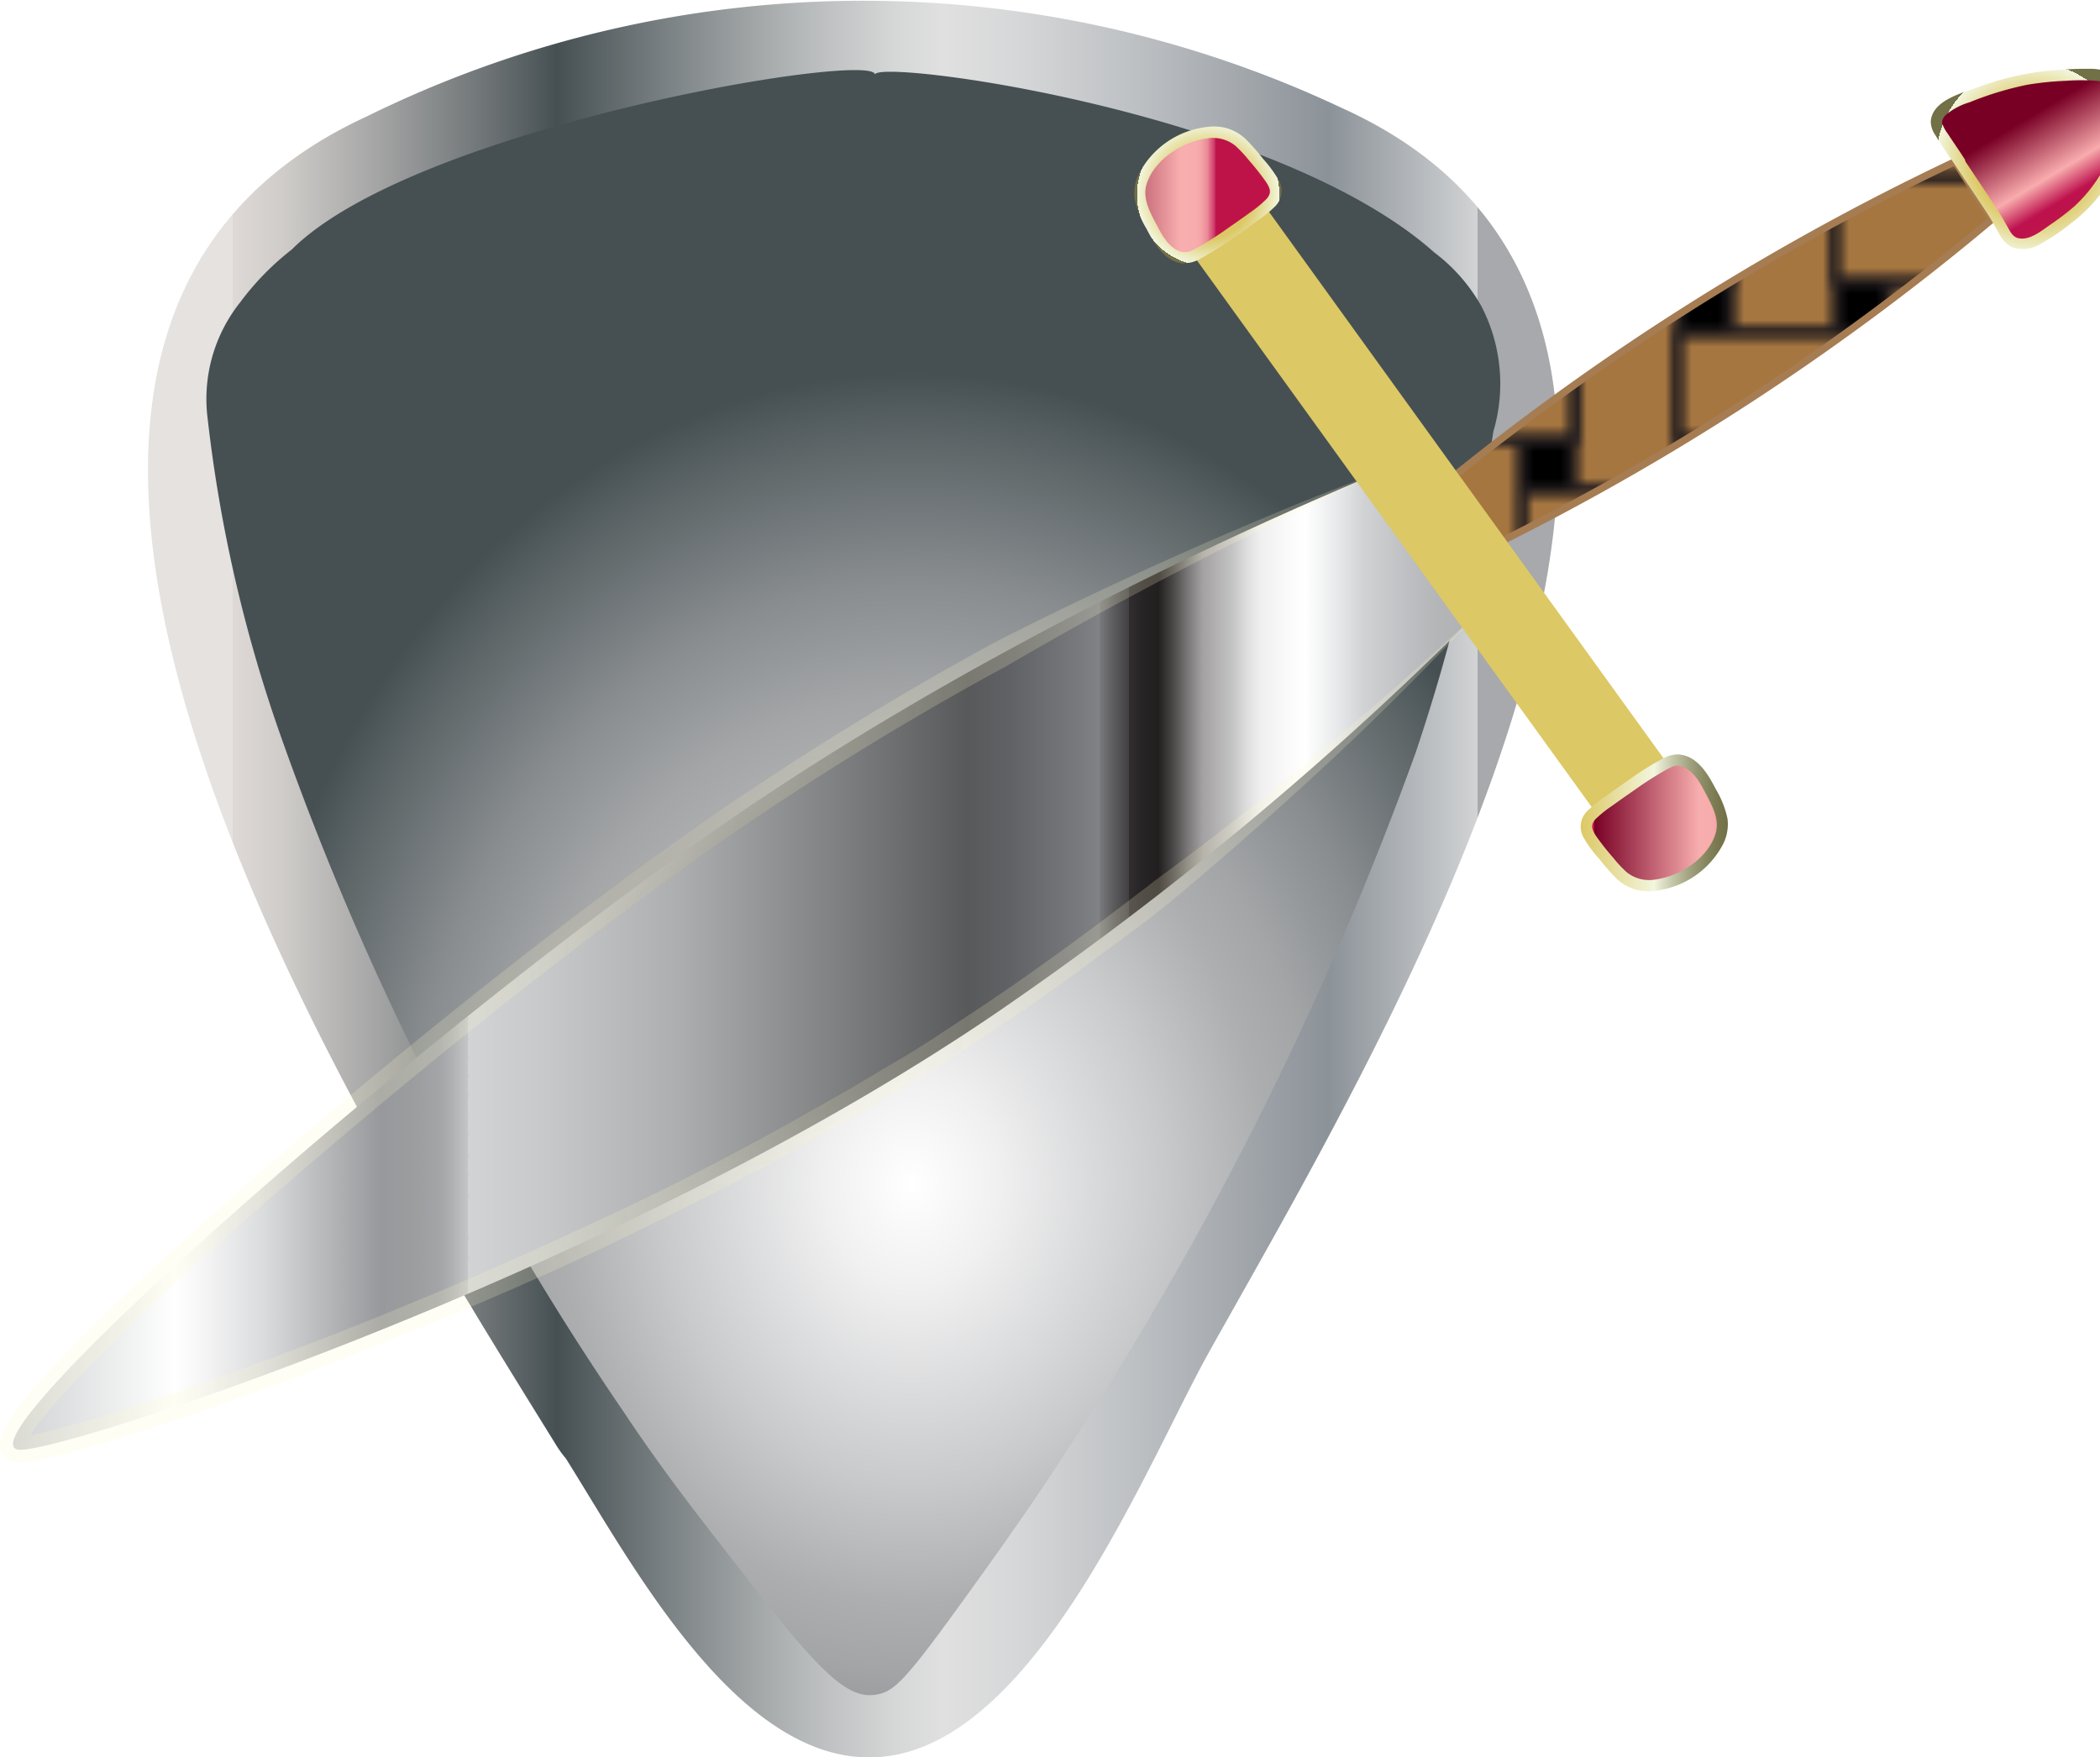 <svg xmlns="http://www.w3.org/2000/svg" xmlns:xlink="http://www.w3.org/1999/xlink" viewBox="0 0 36 30.13"><defs><style>.cls-1{fill:none;}.cls-2{fill:#a67641;stroke:#231f20;stroke-width:1.25px;}.cls-3{fill:url(#Chrome);}.cls-4{fill:url(#radial-gradient);}.cls-5{stroke:#a67c52;stroke-width:0.82px;fill:url(#Lattice_Color_2);}.cls-5,.cls-6{stroke-miterlimit:10;}.cls-6{stroke-width:0.93px;fill:url(#radial-gradient-2);stroke:url(#radial-gradient-3);}.cls-7{fill:url(#linear-gradient);}.cls-8{fill:url(#Golden_Beryl);}.cls-9{fill:url(#linear-gradient-2);}.cls-10{fill:url(#radial-gradient-4);}.cls-11{fill:url(#linear-gradient-3);}.cls-12{fill:url(#radial-gradient-5);}.cls-13{fill:url(#Steel);}.cls-14{fill:url(#Steel_Radial);}</style><linearGradient id="Chrome" x1="1.49" y1="101.85" x2="169.33" y2="101.85" gradientUnits="userSpaceOnUse"><stop offset="0" stop-color="#e5e2df"/><stop offset="0" stop-color="#d6d7d7"/><stop offset="0" stop-color="#d1d3d4"/><stop offset="0.07" stop-color="#edeeee"/><stop offset="0.11" stop-color="#fff"/><stop offset="0.13" stop-color="#f5f5f6"/><stop offset="0.17" stop-color="#dbdcdd"/><stop offset="0.22" stop-color="#b1b2b4"/><stop offset="0.25" stop-color="#97999c"/><stop offset="0.27" stop-color="#9a9c9e"/><stop offset="0.29" stop-color="#a2a4a7"/><stop offset="0.3" stop-color="#b0b2b4"/><stop offset="0.31" stop-color="#c4c6c8"/><stop offset="0.31" stop-color="#d1d3d4"/><stop offset="0.36" stop-color="#c7c9ca"/><stop offset="0.45" stop-color="#adafb0"/><stop offset="0.55" stop-color="#838586"/><stop offset="0.65" stop-color="#58595b"/><stop offset="0.68" stop-color="#616265"/><stop offset="0.73" stop-color="#7a7c7f"/><stop offset="0.74" stop-color="#808285"/><stop offset="0.74" stop-color="#797a7d"/><stop offset="0.75" stop-color="#5a595c"/><stop offset="0.76" stop-color="#424041"/><stop offset="0.76" stop-color="#312d2f"/><stop offset="0.77" stop-color="#262324"/><stop offset="0.78" stop-color="#231f20"/><stop offset="0.79" stop-color="#4b4848"/><stop offset="0.8" stop-color="#7a7878"/><stop offset="0.81" stop-color="#a3a1a2"/><stop offset="0.83" stop-color="#c4c3c3"/><stop offset="0.84" stop-color="#dedede"/><stop offset="0.85" stop-color="#f0f0f0"/><stop offset="0.87" stop-color="#fbfbfb"/><stop offset="0.88" stop-color="#fff"/><stop offset="0.9" stop-color="#eaebec"/><stop offset="0.92" stop-color="#d0d2d3"/><stop offset="0.95" stop-color="#bebfc2"/><stop offset="0.97" stop-color="#b3b5b7"/><stop offset="1" stop-color="#afb1b4"/></linearGradient><radialGradient id="radial-gradient" cx="85.19" cy="101.91" r="72.66" gradientUnits="userSpaceOnUse"><stop offset="0" stop-color="#c3922e"/><stop offset="0.07" stop-color="#ebbb10"/><stop offset="0.17" stop-color="#eed688" stop-opacity="0.1"/><stop offset="0.2" stop-color="#f3e19c" stop-opacity="0.13"/><stop offset="0.26" stop-color="#faf0b8" stop-opacity="0.17"/><stop offset="0.35" stop-color="#fef9c8" stop-opacity="0.19"/><stop offset="0.59" stop-color="#fffbcc" stop-opacity="0.2"/></radialGradient><pattern id="Lattice_Color_2" data-name="Lattice Color 2" width="72" height="72" patternTransform="translate(104.83 9.24)" patternUnits="userSpaceOnUse" viewBox="0 0 72 72"><rect class="cls-1" width="72" height="72"/><rect x="69" y="69" width="72" height="72"/><rect x="-3" y="69" width="72" height="72"/><rect class="cls-2" x="57" y="69" width="12" height="24"/><rect class="cls-2" x="21" y="69" width="12" height="24"/><rect class="cls-2" x="39" y="60" width="12" height="15"/><rect class="cls-2" x="3" y="60" width="12" height="15"/><rect x="69" y="-3" width="72" height="72"/><rect class="cls-2" x="69" y="39" width="24" height="12"/><rect class="cls-2" x="69" y="3" width="24" height="12"/><rect class="cls-2" x="60" y="21" width="15" height="12"/><rect class="cls-2" x="60" y="57" width="15" height="12"/><rect x="-3" y="-3" width="72" height="72"/><rect class="cls-2" x="3" y="51" width="12" height="24"/><rect class="cls-2" x="21" y="33" width="12" height="24"/><rect class="cls-2" x="39" y="15" width="12" height="24"/><rect class="cls-2" x="57" y="-3" width="12" height="24"/><rect class="cls-2" x="39" y="51" width="12" height="24"/><rect class="cls-2" x="57" y="33" width="12" height="24"/><rect class="cls-2" x="3" y="15" width="12" height="24"/><rect class="cls-2" x="21" y="-3" width="12" height="24"/><rect class="cls-2" x="39" y="-12" width="12" height="15"/><rect class="cls-2" x="3" y="-12" width="12" height="15"/><rect class="cls-2" x="15" y="57" width="24" height="12"/><rect class="cls-2" x="33" y="39" width="24" height="12"/><rect class="cls-2" x="51" y="21" width="24" height="12"/><rect class="cls-2" x="51" y="57" width="24" height="12"/><rect class="cls-2" x="-3" y="39" width="24" height="12"/><rect class="cls-2" x="15" y="21" width="24" height="12"/><rect class="cls-2" x="33" y="3" width="24" height="12"/><rect class="cls-2" x="-3" y="3" width="24" height="12"/><rect class="cls-2" x="-12" y="21" width="15" height="12"/><rect class="cls-2" x="-12" y="57" width="15" height="12"/><rect class="cls-2" x="-21" y="21" width="24" height="12"/><rect class="cls-2" x="-21" y="57" width="24" height="12"/><rect class="cls-2" x="3" y="-21" width="12" height="24"/><rect class="cls-2" x="39" y="-21" width="12" height="24"/></pattern><radialGradient id="radial-gradient-2" cx="21037.49" cy="6871.71" r="36.2" gradientTransform="matrix(-0.51, -0.71, 1.9, -1.37, -2092.32, 24468.9)" gradientUnits="userSpaceOnUse"><stop offset="0" stop-color="#717046"/><stop offset="0" stop-color="#f2f6de"/><stop offset="0.59" stop-color="#e5da95"/><stop offset="1" stop-color="#dcc865"/></radialGradient><radialGradient id="radial-gradient-3" cx="21037.49" cy="6871.71" r="36.56" gradientTransform="matrix(-0.51, -0.71, 7.44, -5.37, -40175.07, 51961.2)" gradientUnits="userSpaceOnUse"><stop offset="0" stop-color="#717046"/><stop offset="0" stop-color="#f2f6de"/><stop offset="0.25" stop-color="#edecc4"/><stop offset="0.78" stop-color="#e1d383"/><stop offset="1" stop-color="#dcc865"/></radialGradient><linearGradient id="linear-gradient" x1="1948.2" y1="1966.95" x2="1960.28" y2="1966.95" gradientTransform="translate(-2330.97 -2452.7) scale(1.29 1.29)" gradientUnits="userSpaceOnUse"><stop offset="0" stop-color="#be1349"/><stop offset="0" stop-color="#b91247"/><stop offset="0" stop-color="#ac0e40"/><stop offset="0" stop-color="#960834"/><stop offset="0" stop-color="#790025"/><stop offset="0.77" stop-color="#f8aeae"/><stop offset="0.86" stop-color="#f7acad"/><stop offset="0.9" stop-color="#f5a5a9"/><stop offset="0.92" stop-color="#f09aa1"/><stop offset="0.94" stop-color="#ea8997"/><stop offset="0.96" stop-color="#e27389"/><stop offset="0.97" stop-color="#d85779"/><stop offset="0.99" stop-color="#cc3865"/><stop offset="1" stop-color="#bf144f"/><stop offset="1" stop-color="#be124e"/></linearGradient><linearGradient id="Golden_Beryl" x1="180.62" y1="86.18" x2="197.48" y2="86.18" gradientUnits="userSpaceOnUse"><stop offset="0" stop-color="#dcc865"/><stop offset="0.5" stop-color="#f2f6de"/><stop offset="0.62" stop-color="#c6c8aa"/><stop offset="0.74" stop-color="#a1a27f"/><stop offset="0.85" stop-color="#878760"/><stop offset="0.94" stop-color="#77764d"/><stop offset="1" stop-color="#717046"/></linearGradient><linearGradient id="linear-gradient-2" x1="14117.81" y1="14848.37" x2="14105.73" y2="14848.37" gradientTransform="translate(18335.38 19180.17) rotate(180) scale(1.29 1.29)" gradientUnits="userSpaceOnUse"><stop offset="0" stop-color="#790025"/><stop offset="0.74" stop-color="#f8aeae"/><stop offset="0.85" stop-color="#f7acad"/><stop offset="0.89" stop-color="#f5a5a9"/><stop offset="0.91" stop-color="#f09aa1"/><stop offset="0.94" stop-color="#ea8997"/><stop offset="0.95" stop-color="#e27389"/><stop offset="0.97" stop-color="#d85779"/><stop offset="0.99" stop-color="#cc3865"/><stop offset="1" stop-color="#bf144f"/><stop offset="1" stop-color="#be124e"/><stop offset="1" stop-color="#be1349"/></linearGradient><radialGradient id="radial-gradient-4" cx="138.08" cy="14.41" r="8.14" gradientUnits="userSpaceOnUse"><stop offset="0.61" stop-color="#dcc865"/><stop offset="1" stop-color="#f2f6de"/><stop offset="1" stop-color="#c6c8aa"/><stop offset="1" stop-color="#a1a27f"/><stop offset="1" stop-color="#878760"/><stop offset="1" stop-color="#77764d"/><stop offset="1" stop-color="#717046"/></radialGradient><linearGradient id="linear-gradient-3" x1="238.87" y1="15.88" x2="229.43" y2="0.17" gradientUnits="userSpaceOnUse"><stop offset="0" stop-color="#be1349"/><stop offset="0.13" stop-color="#be124e"/><stop offset="0.13" stop-color="#be124e"/><stop offset="0.3" stop-color="#f8aeae"/><stop offset="0.3" stop-color="#f7aaac"/><stop offset="0.31" stop-color="#f5a6a9"/><stop offset="0.68" stop-color="#790025"/></linearGradient><radialGradient id="radial-gradient-5" cx="232.28" cy="10.31" r="10.98" xlink:href="#radial-gradient-4"/><linearGradient id="Steel" x1="3.99" y1="15.06" x2="25.33" y2="15.06" gradientUnits="userSpaceOnUse"><stop offset="0" stop-color="#e5e2df"/><stop offset="0" stop-color="#ded9d6"/><stop offset="0.04" stop-color="#cfccc9"/><stop offset="0.11" stop-color="#a8a8a8"/><stop offset="0.21" stop-color="#6a7072"/><stop offset="0.26" stop-color="#465053"/><stop offset="0.37" stop-color="#878d8f"/><stop offset="0.46" stop-color="#b7babb"/><stop offset="0.53" stop-color="#d5d6d6"/><stop offset="0.57" stop-color="#e0e0e0"/><stop offset="0.63" stop-color="#d6d7d8"/><stop offset="0.73" stop-color="#bcbfc2"/><stop offset="0.86" stop-color="#92989e"/><stop offset="0.88" stop-color="#8b9298"/><stop offset="1" stop-color="#d1d3d4"/><stop offset="1" stop-color="#a7a9ac"/></linearGradient><radialGradient id="Steel_Radial" cx="416.96" cy="1141.02" r="77.2" gradientTransform="translate(-46.91 -185.1) scale(0.15 0.18)" gradientUnits="userSpaceOnUse"><stop offset="0" stop-color="#e5e2df"/><stop offset="0" stop-color="#f1efee"/><stop offset="0" stop-color="#fff"/><stop offset="0.13" stop-color="#f0f0f1"/><stop offset="0.37" stop-color="#c9cacb"/><stop offset="0.52" stop-color="#adaeb0"/><stop offset="0.6" stop-color="#a3a5a7"/><stop offset="0.74" stop-color="#898d90"/><stop offset="0.91" stop-color="#5f6769"/><stop offset="1" stop-color="#465053"/></radialGradient><symbol id="sword" data-name="sword" viewBox="0 0 243.9 159.35"><path class="cls-3" d="M158.33,45.85C140.75,53.13,111,66.94,83.81,85.55,48.14,110-5.91,157.85,2.33,157.85c6,0,69.19-20.8,112.31-50.47a385.89,385.89,0,0,0,54.69-45.64"/><path class="cls-4" d="M158.33,45.85c-14.77,6.83-29.27,14.2-43.27,22.4a348.2,348.2,0,0,0-41,26.07C61,103.94,48.36,114.13,36,124.67c-6.16,5.27-12.25,10.65-18.15,16.19-2.95,2.78-5.86,5.59-8.64,8.5-1.38,1.46-2.75,2.93-4,4.46a22.92,22.92,0,0,0-1.7,2.29,5.63,5.63,0,0,0-.51,1c0,.07,0,.18-.07-.21a1,1,0,0,0-.4-.48c-.09-.09-.27-.09-.21-.1h0l.15,0,.32-.05.63-.09a10.7,10.7,0,0,0,1.38-.29c1-.23,1.92-.43,2.89-.73l2.9-.82,2.89-.89c1.94-.59,3.86-1.23,5.77-1.88s3.84-1.31,5.74-2q11.46-4.08,22.69-8.77c7.5-3.08,14.88-6.45,22.23-9.88s14.54-7.17,21.6-11.14l5.3-3L102,113.7c3.5-2,6.84-4.33,10.22-6.53,6.73-4.5,13.25-9.34,19.66-14.29a406.79,406.79,0,0,0,37.44-31.14q-8.29,9-17.23,17.32T133.73,95.25c-3.17,2.57-6.51,4.93-9.78,7.37s-6.62,4.78-10,7-6.8,4.55-10.34,6.61l-5.25,3.17-5.34,3c-7.12,4-14.43,7.66-21.77,11.23s-14.82,6.84-22.37,9.94S33.7,149.68,26,152.41c-1.92.69-3.85,1.37-5.79,2s-3.87,1.31-5.83,1.9l-2.93.91-3,.84c-1,.3-2,.52-3,.76a12.85,12.85,0,0,1-1.6.33l-.88.11-.44.06-.23,0-.38,0A2.62,2.62,0,0,1,1,159,2.07,2.07,0,0,1,.13,158a2.23,2.23,0,0,1-.12-1,3.75,3.75,0,0,1,.14-.67A8.37,8.37,0,0,1,1,154.53a28.41,28.41,0,0,1,1.92-2.61c1.33-1.63,2.73-3.14,4.15-4.63,2.84-3,5.78-5.81,8.75-8.61,6-5.59,12.07-11,18.26-16.29C46.47,111.8,59.17,101.58,72.31,91.9a357.37,357.37,0,0,1,41.3-26.3c7.27-3.73,14.65-7.2,22.11-10.51,3.72-1.66,7.47-3.24,11.23-4.81S154.52,47.28,158.33,45.85Z"/><path class="cls-5" d="M227.67,17.19a284.71,284.71,0,0,1-29,21.4,285.27,285.27,0,0,1-32.41,18L162,50a285.54,285.54,0,0,1,61.45-39.4Z"/><polygon class="cls-6" points="135.31 19.05 187.75 91.68 195.04 86.42 142.61 13.79 135.31 19.05"/><path class="cls-7" d="M191.89,79l-.3,0c-.72,0-2,.6-7.27,4.36-2.31,1.65-3,2.22-3,3.2,0,.51.14,1,1.37,2.57,1.85,2.28,2.77,3.42,3.87,3.88,3.75,1.55,10.11-2.39,10.32-6.46.06-1.24-.46-2.26-1.29-3.87C194.9,81.44,193.77,79.24,191.89,79Z"/><path class="cls-8" d="M191.89,78.37a3.47,3.47,0,0,0-1.9.5A32.51,32.51,0,0,0,186.54,81c-1,.7-2,1.4-3,2.12a14.34,14.34,0,0,0-2.11,1.69,2.5,2.5,0,0,0-.48,3,13.67,13.67,0,0,0,1.84,2.52,23.5,23.5,0,0,0,1.92,2.19A5.16,5.16,0,0,0,188.61,94,10.05,10.05,0,0,0,197,88.47a5.11,5.11,0,0,0,.43-2.75,11,11,0,0,0-1.33-3.37c-.86-1.66-2-3.65-4-3.95-.81-.12-1.16,1.12-.34,1.24,1.58.24,2.44,1.79,3.12,3.08.75,1.45,1.68,3,1.19,4.66-.81,2.79-4,4.87-6.79,5.27a4.13,4.13,0,0,1-3.35-.8,13.66,13.66,0,0,1-1.56-1.67,29.26,29.26,0,0,1-1.91-2.41c-.53-.78-.75-1.35-.06-2.06a13.22,13.22,0,0,1,1.81-1.45c.88-.63,1.75-1.25,2.64-1.86a39.34,39.34,0,0,1,3.64-2.32l.49-.24a1.22,1.22,0,0,1,.28-.11l.31-.08c.14,0-.15,0,0,0h.37C192.72,79.74,192.71,78.45,191.89,78.37Z"/><path class="cls-9" d="M135.25,21.57l.3,0c.72,0,2-.6,7.27-4.37,2.31-1.64,3-2.21,3.05-3.19,0-.51-.15-1-1.38-2.57-1.84-2.28-2.76-3.42-3.87-3.88C136.88,6,130.52,10,130.31,14c-.06,1.24.46,2.26,1.29,3.87C132.24,19.15,133.37,21.35,135.25,21.57Z"/><path class="cls-10" d="M135.25,22.21a3.43,3.43,0,0,0,1.89-.49,30.6,30.6,0,0,0,3.45-2.15q1.53-1,3-2.13a14.21,14.21,0,0,0,2.11-1.69,2.49,2.49,0,0,0,.48-2.95,14.28,14.28,0,0,0-1.84-2.52,23.5,23.5,0,0,0-1.92-2.19,5.16,5.16,0,0,0-3.92-1.49,10,10,0,0,0-8.39,5.52,5,5,0,0,0-.43,2.75A10.59,10.59,0,0,0,131,18.23c.86,1.66,2,3.66,4,4,.81.12,1.16-1.12.34-1.24-1.58-.24-2.44-1.79-3.12-3.09s-1.68-3-1.2-4.65c.81-2.79,4-4.87,6.79-5.27a4.1,4.1,0,0,1,3.36.8,14.48,14.48,0,0,1,1.56,1.67,29.71,29.71,0,0,1,1.91,2.41c.53.78.75,1.34.06,2.06A12.73,12.73,0,0,1,143,16.33c-.87.63-1.75,1.25-2.63,1.86a37.26,37.26,0,0,1-3.64,2.31l-.49.25a2,2,0,0,1-.28.11l-.32.08c-.13,0,.15,0,0,0a2.36,2.36,0,0,1-.37,0C134.42,20.85,134.43,22.14,135.25,22.21Z"/><path class="cls-11" d="M223.94,10.59c2.56,3.84,3.83,5.76,3.91,5.89,1.45,2.42,1.61,3.07,2.48,3.37,1.5.52,3.15-.67,5-2a16.9,16.9,0,0,0,5-5c1.51-2.39,4.37-8.35,2-11-1.31-1.47-3.68-1.3-8-1a25.88,25.88,0,0,0-7.18,1.56c-3.38,1.17-5.48,1.9-5.82,3.44C221.17,6.6,221.54,7,223.94,10.59Z"/><path class="cls-12" d="M223.39,10.92l3.72,5.6c.45.69.84,1.41,1.25,2.12a4,4,0,0,0,1.43,1.68,3.78,3.78,0,0,0,3.42-.31,24,24,0,0,0,3.54-2.4,17.56,17.56,0,0,0,4.95-5.85c1.6-3,4.25-9.66-.47-11.38A8.67,8.67,0,0,0,238.15,0c-1.51,0-3,.12-4.53.27a32.52,32.52,0,0,0-7.72,1.89c-1.78.63-5.14,1.51-5.24,3.9a2.8,2.8,0,0,0,.53,1.53c.68,1.14,1.46,2.22,2.2,3.33.45.69,1.57,0,1.11-.65-.64-1-1.3-1.93-1.93-2.9a3.94,3.94,0,0,1-.62-1.2s0,.1,0-.07,0,.09,0-.06a1.5,1.5,0,0,1,.48-.82,7.56,7.56,0,0,1,2.65-1.39,37.59,37.59,0,0,1,6.56-2,35.11,35.11,0,0,1,4.46-.46,23.11,23.11,0,0,1,3.43,0,3.68,3.68,0,0,1,2,.67,3.06,3.06,0,0,1,1,2.2,12.63,12.63,0,0,1-1.52,6,16.93,16.93,0,0,1-3.93,5.47,28.53,28.53,0,0,1-2.71,2.07c-1,.69-2.31,1.8-3.59,1.6-.71-.1-1-.69-1.35-1.32s-.81-1.43-1.26-2.12c-1.23-1.87-2.48-3.74-3.72-5.6C224,9.58,222.93,10.23,223.39,10.92Z"/></symbol></defs><g id="Layer_2" data-name="Layer 2"><g id="Layer_2-2" data-name="Layer 2"><path class="cls-13" d="M9.53,24.74c1.14,1.74,3.1,5.72,5.69,5.37s4.44-5,5.48-6.88C23.7,17.85,31.19,5.54,23,1.85A19.24,19.24,0,0,0,6.28,2c-8.67,4,0,17.51,3.25,22.77,1.08,1.77,3.86.15,2.77-1.62a54.73,54.73,0,0,1-5.22-11c-1.15-3.4-2.45-6.24,1.5-7.63a17.9,17.9,0,0,1,9.16-.87c2.54.46,5.7.92,5.63,4-.06,2.47-1.57,5.51-2.47,7.75a52.81,52.81,0,0,1-4.64,9c-.32.49-1.06,2.06-1.51,2.08s-2.13-2.86-2.45-3.34C11.17,21.4,8.38,23,9.53,24.74Z"/><path class="cls-14" d="M10.72,24.25c.5.75,1,1.43,2,2.7,1.45,1.9,1.87,2.19,2.33,2.1.28-.06.47-.24,1.39-1.51s1.42-2,1.83-2.64a57.44,57.44,0,0,0,6-12A32.44,32.44,0,0,0,25.6,7.4a2.89,2.89,0,0,0-.21-2.16,3,3,0,0,0-.8-.91C21.85,1.89,15,1,15,1.28c0-.42-7.89.89-10,3a4.65,4.65,0,0,0-.88.9,2.66,2.66,0,0,0-.56,2,24.7,24.7,0,0,0,1.26,5.46A50.29,50.29,0,0,0,10.72,24.25Z"/><use width="243.9" height="159.35" transform="translate(0 1.18) scale(0.15 0.15)" xlink:href="#sword"/></g></g></svg>